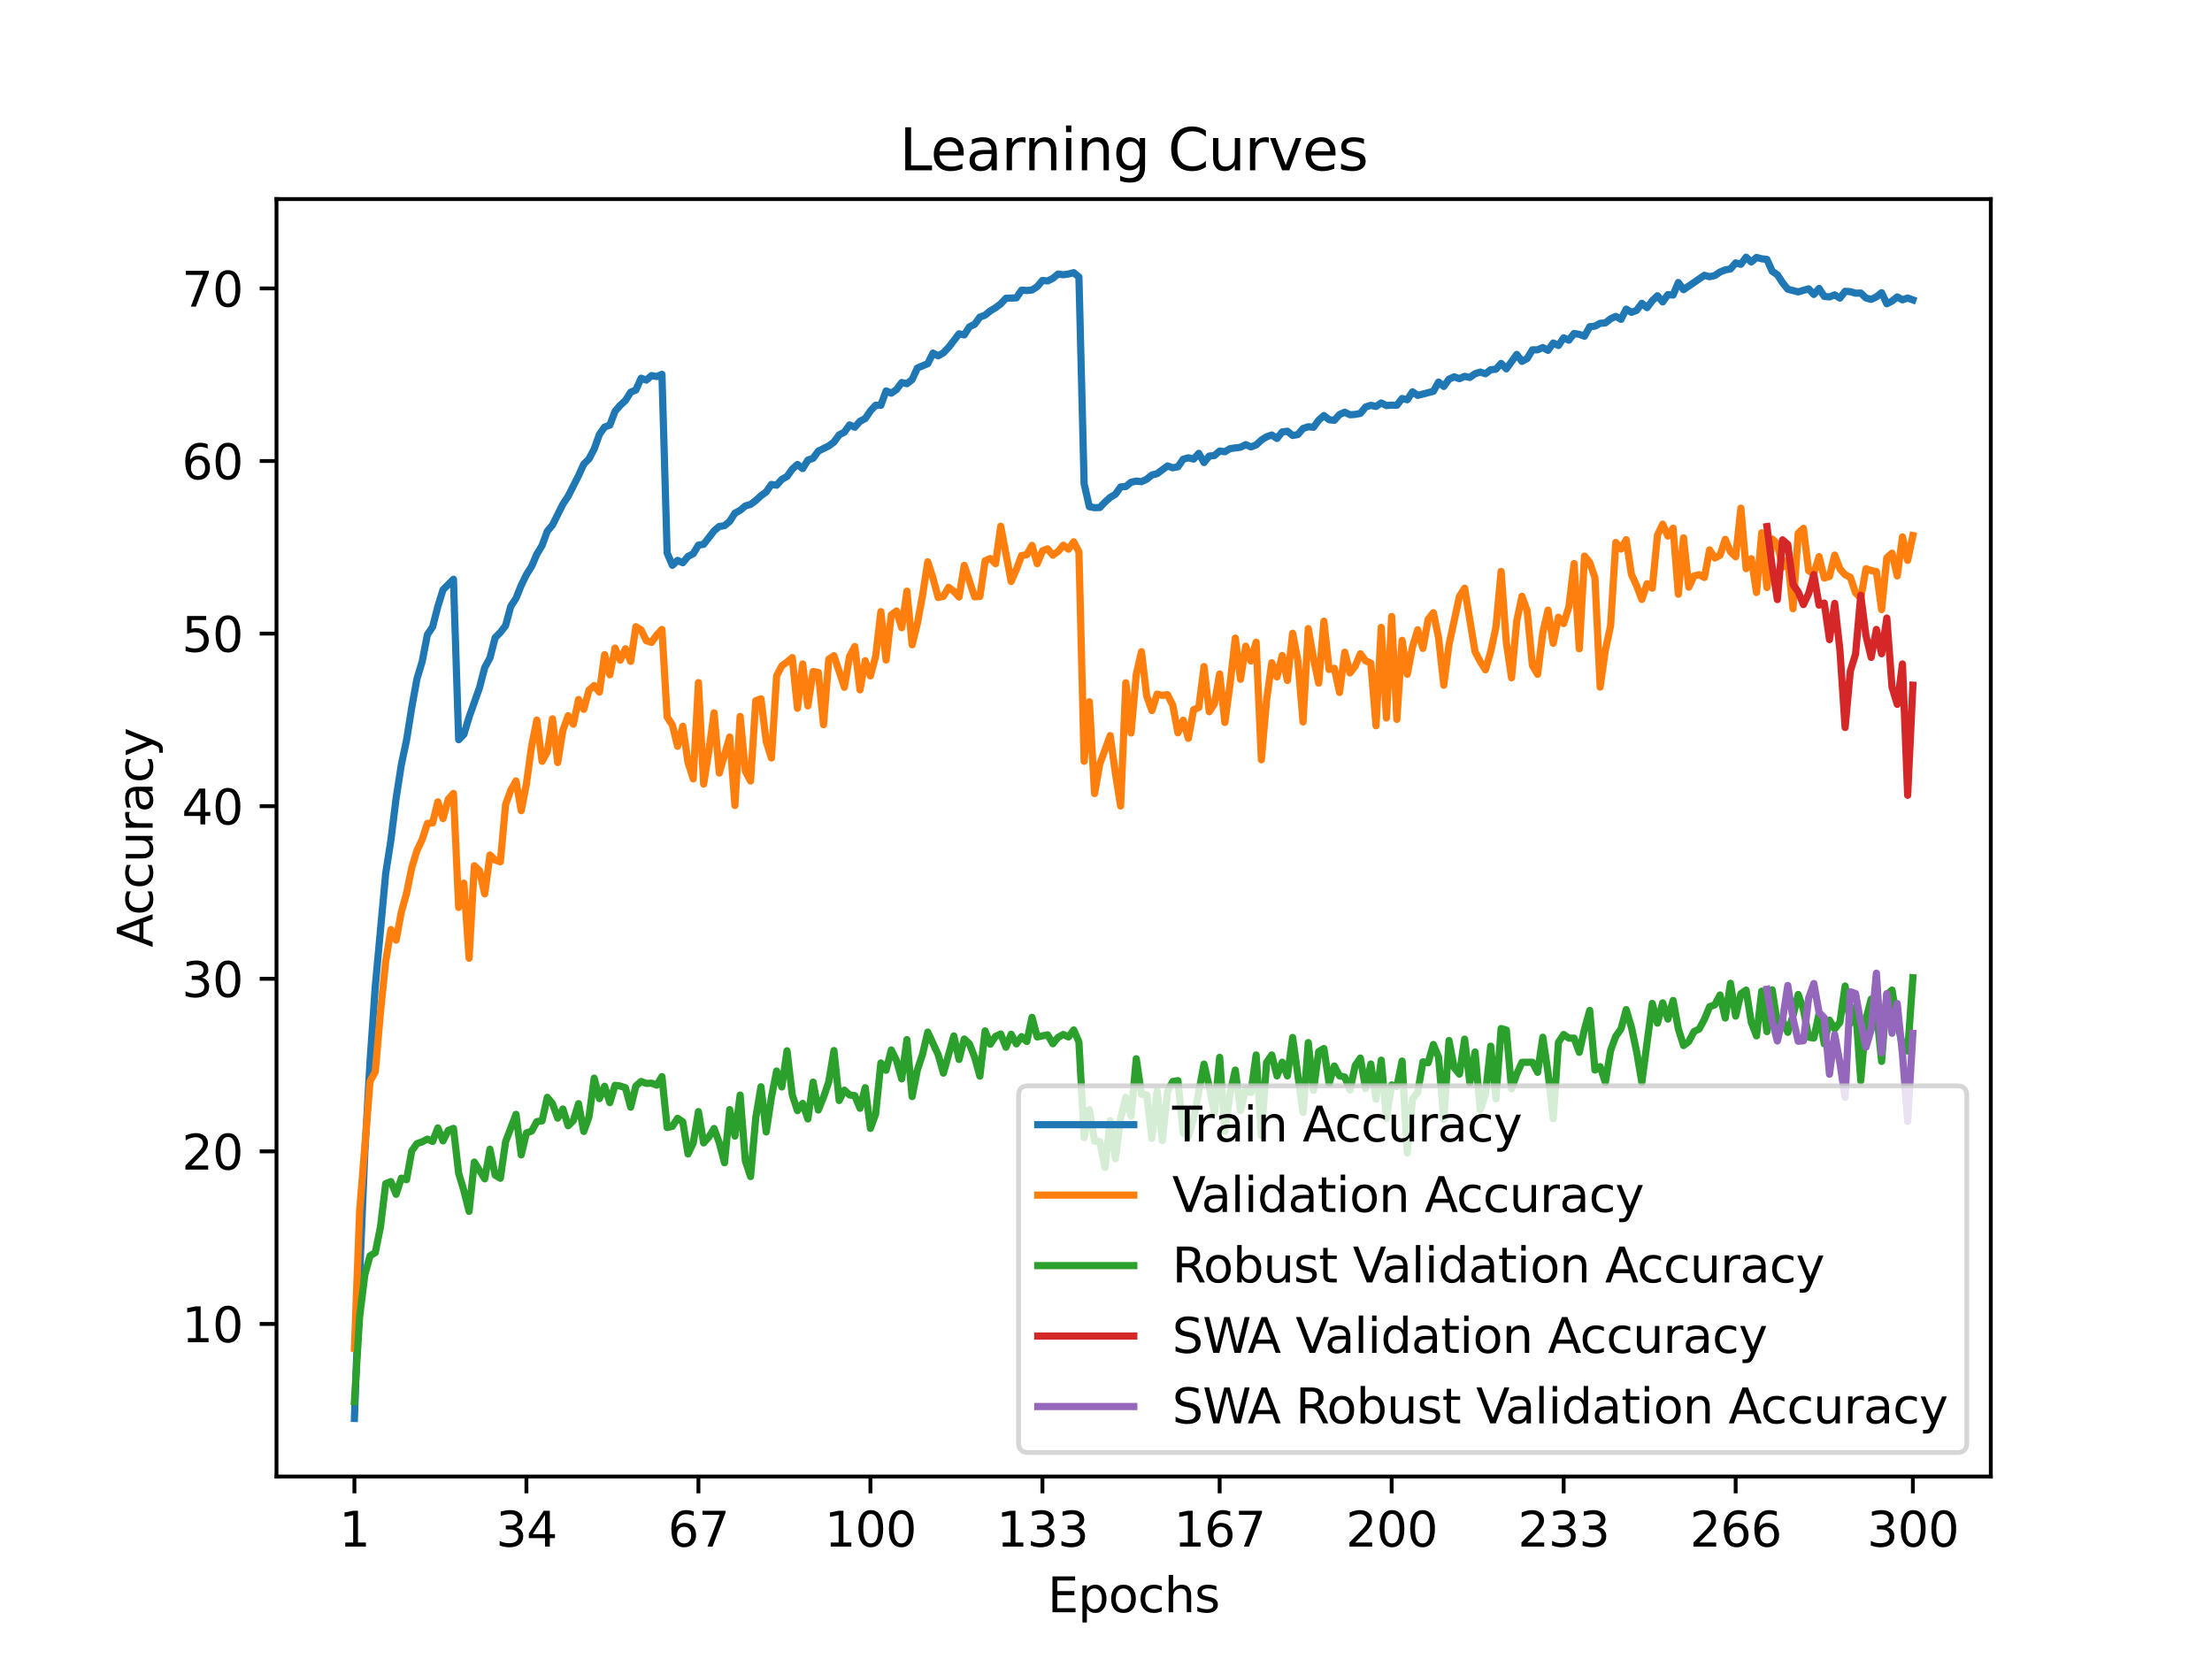 <?xml version="1.0" encoding="utf-8" standalone="no"?>
<!DOCTYPE svg PUBLIC "-//W3C//DTD SVG 1.1//EN"
  "http://www.w3.org/Graphics/SVG/1.1/DTD/svg11.dtd">
<svg xmlns:xlink="http://www.w3.org/1999/xlink" width="460.8pt" height="345.6pt" viewBox="0 0 460.8 345.6" xmlns="http://www.w3.org/2000/svg" version="1.1">
 <defs>
  <style type="text/css">*{stroke-linejoin: round; stroke-linecap: butt}</style>
 </defs>
 <g id="figure_1">
  <g id="patch_1">
   <path d="M 0 345.6 
L 460.8 345.6 
L 460.8 0 
L 0 0 
z
" style="fill: #ffffff"/>
  </g>
  <g id="axes_1">
   <g id="patch_2">
    <path d="M 57.6 307.584 
L 414.72 307.584 
L 414.72 41.472 
L 57.6 41.472 
z
" style="fill: #ffffff"/>
   </g>
   <g id="matplotlib.axis_1">
    <g id="xtick_1">
     <g id="line2d_1">
      <defs>
       <path id="m75f5deffd6" d="M 0 0 
L 0 3.5 
" style="stroke: #000000; stroke-width: 0.8"/>
      </defs>
      <g>
       <use xlink:href="#m75f5deffd6" x="73.833" y="307.584" style="stroke: #000000; stroke-width: 0.8"/>
      </g>
     </g>
     <g id="text_1">
      <!-- 1 -->
      <g transform="translate(70.651 322.182) scale(0.1 -0.1)">
       <defs>
        <path id="DejaVuSans-31" d="M 794 531 
L 1825 531 
L 1825 4091 
L 703 3866 
L 703 4441 
L 1819 4666 
L 2450 4666 
L 2450 531 
L 3481 531 
L 3481 0 
L 794 0 
L 794 531 
z
" transform="scale(0.016)"/>
       </defs>
       <use xlink:href="#DejaVuSans-31"/>
      </g>
     </g>
    </g>
    <g id="xtick_2">
     <g id="line2d_2">
      <g>
       <use xlink:href="#m75f5deffd6" x="109.664" y="307.584" style="stroke: #000000; stroke-width: 0.8"/>
      </g>
     </g>
     <g id="text_2">
      <!-- 34 -->
      <g transform="translate(103.302 322.182) scale(0.1 -0.1)">
       <defs>
        <path id="DejaVuSans-33" d="M 2597 2516 
Q 3050 2419 3304 2112 
Q 3559 1806 3559 1356 
Q 3559 666 3084 287 
Q 2609 -91 1734 -91 
Q 1441 -91 1130 -33 
Q 819 25 488 141 
L 488 750 
Q 750 597 1062 519 
Q 1375 441 1716 441 
Q 2309 441 2620 675 
Q 2931 909 2931 1356 
Q 2931 1769 2642 2001 
Q 2353 2234 1838 2234 
L 1294 2234 
L 1294 2753 
L 1863 2753 
Q 2328 2753 2575 2939 
Q 2822 3125 2822 3475 
Q 2822 3834 2567 4026 
Q 2313 4219 1838 4219 
Q 1578 4219 1281 4162 
Q 984 4106 628 3988 
L 628 4550 
Q 988 4650 1302 4700 
Q 1616 4750 1894 4750 
Q 2613 4750 3031 4423 
Q 3450 4097 3450 3541 
Q 3450 3153 3228 2886 
Q 3006 2619 2597 2516 
z
" transform="scale(0.016)"/>
        <path id="DejaVuSans-34" d="M 2419 4116 
L 825 1625 
L 2419 1625 
L 2419 4116 
z
M 2253 4666 
L 3047 4666 
L 3047 1625 
L 3713 1625 
L 3713 1100 
L 3047 1100 
L 3047 0 
L 2419 0 
L 2419 1100 
L 313 1100 
L 313 1709 
L 2253 4666 
z
" transform="scale(0.016)"/>
       </defs>
       <use xlink:href="#DejaVuSans-33"/>
       <use xlink:href="#DejaVuSans-34" x="63.623"/>
      </g>
     </g>
    </g>
    <g id="xtick_3">
     <g id="line2d_3">
      <g>
       <use xlink:href="#m75f5deffd6" x="145.496" y="307.584" style="stroke: #000000; stroke-width: 0.8"/>
      </g>
     </g>
     <g id="text_3">
      <!-- 67 -->
      <g transform="translate(139.133 322.182) scale(0.1 -0.1)">
       <defs>
        <path id="DejaVuSans-36" d="M 2113 2584 
Q 1688 2584 1439 2293 
Q 1191 2003 1191 1497 
Q 1191 994 1439 701 
Q 1688 409 2113 409 
Q 2538 409 2786 701 
Q 3034 994 3034 1497 
Q 3034 2003 2786 2293 
Q 2538 2584 2113 2584 
z
M 3366 4563 
L 3366 3988 
Q 3128 4100 2886 4159 
Q 2644 4219 2406 4219 
Q 1781 4219 1451 3797 
Q 1122 3375 1075 2522 
Q 1259 2794 1537 2939 
Q 1816 3084 2150 3084 
Q 2853 3084 3261 2657 
Q 3669 2231 3669 1497 
Q 3669 778 3244 343 
Q 2819 -91 2113 -91 
Q 1303 -91 875 529 
Q 447 1150 447 2328 
Q 447 3434 972 4092 
Q 1497 4750 2381 4750 
Q 2619 4750 2861 4703 
Q 3103 4656 3366 4563 
z
" transform="scale(0.016)"/>
        <path id="DejaVuSans-37" d="M 525 4666 
L 3525 4666 
L 3525 4397 
L 1831 0 
L 1172 0 
L 2766 4134 
L 525 4134 
L 525 4666 
z
" transform="scale(0.016)"/>
       </defs>
       <use xlink:href="#DejaVuSans-36"/>
       <use xlink:href="#DejaVuSans-37" x="63.623"/>
      </g>
     </g>
    </g>
    <g id="xtick_4">
     <g id="line2d_4">
      <g>
       <use xlink:href="#m75f5deffd6" x="181.327" y="307.584" style="stroke: #000000; stroke-width: 0.8"/>
      </g>
     </g>
     <g id="text_4">
      <!-- 100 -->
      <g transform="translate(171.783 322.182) scale(0.1 -0.1)">
       <defs>
        <path id="DejaVuSans-30" d="M 2034 4250 
Q 1547 4250 1301 3770 
Q 1056 3291 1056 2328 
Q 1056 1369 1301 889 
Q 1547 409 2034 409 
Q 2525 409 2770 889 
Q 3016 1369 3016 2328 
Q 3016 3291 2770 3770 
Q 2525 4250 2034 4250 
z
M 2034 4750 
Q 2819 4750 3233 4129 
Q 3647 3509 3647 2328 
Q 3647 1150 3233 529 
Q 2819 -91 2034 -91 
Q 1250 -91 836 529 
Q 422 1150 422 2328 
Q 422 3509 836 4129 
Q 1250 4750 2034 4750 
z
" transform="scale(0.016)"/>
       </defs>
       <use xlink:href="#DejaVuSans-31"/>
       <use xlink:href="#DejaVuSans-30" x="63.623"/>
       <use xlink:href="#DejaVuSans-30" x="127.246"/>
      </g>
     </g>
    </g>
    <g id="xtick_5">
     <g id="line2d_5">
      <g>
       <use xlink:href="#m75f5deffd6" x="217.158" y="307.584" style="stroke: #000000; stroke-width: 0.8"/>
      </g>
     </g>
     <g id="text_5">
      <!-- 133 -->
      <g transform="translate(207.615 322.182) scale(0.1 -0.1)">
       <use xlink:href="#DejaVuSans-31"/>
       <use xlink:href="#DejaVuSans-33" x="63.623"/>
       <use xlink:href="#DejaVuSans-33" x="127.246"/>
      </g>
     </g>
    </g>
    <g id="xtick_6">
     <g id="line2d_6">
      <g>
       <use xlink:href="#m75f5deffd6" x="254.076" y="307.584" style="stroke: #000000; stroke-width: 0.8"/>
      </g>
     </g>
     <g id="text_6">
      <!-- 167 -->
      <g transform="translate(244.532 322.182) scale(0.1 -0.1)">
       <use xlink:href="#DejaVuSans-31"/>
       <use xlink:href="#DejaVuSans-36" x="63.623"/>
       <use xlink:href="#DejaVuSans-37" x="127.246"/>
      </g>
     </g>
    </g>
    <g id="xtick_7">
     <g id="line2d_7">
      <g>
       <use xlink:href="#m75f5deffd6" x="289.907" y="307.584" style="stroke: #000000; stroke-width: 0.8"/>
      </g>
     </g>
     <g id="text_7">
      <!-- 200 -->
      <g transform="translate(280.363 322.182) scale(0.1 -0.1)">
       <defs>
        <path id="DejaVuSans-32" d="M 1228 531 
L 3431 531 
L 3431 0 
L 469 0 
L 469 531 
Q 828 903 1448 1529 
Q 2069 2156 2228 2338 
Q 2531 2678 2651 2914 
Q 2772 3150 2772 3378 
Q 2772 3750 2511 3984 
Q 2250 4219 1831 4219 
Q 1534 4219 1204 4116 
Q 875 4013 500 3803 
L 500 4441 
Q 881 4594 1212 4672 
Q 1544 4750 1819 4750 
Q 2544 4750 2975 4387 
Q 3406 4025 3406 3419 
Q 3406 3131 3298 2873 
Q 3191 2616 2906 2266 
Q 2828 2175 2409 1742 
Q 1991 1309 1228 531 
z
" transform="scale(0.016)"/>
       </defs>
       <use xlink:href="#DejaVuSans-32"/>
       <use xlink:href="#DejaVuSans-30" x="63.623"/>
       <use xlink:href="#DejaVuSans-30" x="127.246"/>
      </g>
     </g>
    </g>
    <g id="xtick_8">
     <g id="line2d_8">
      <g>
       <use xlink:href="#m75f5deffd6" x="325.739" y="307.584" style="stroke: #000000; stroke-width: 0.8"/>
      </g>
     </g>
     <g id="text_8">
      <!-- 233 -->
      <g transform="translate(316.195 322.182) scale(0.1 -0.1)">
       <use xlink:href="#DejaVuSans-32"/>
       <use xlink:href="#DejaVuSans-33" x="63.623"/>
       <use xlink:href="#DejaVuSans-33" x="127.246"/>
      </g>
     </g>
    </g>
    <g id="xtick_9">
     <g id="line2d_9">
      <g>
       <use xlink:href="#m75f5deffd6" x="361.57" y="307.584" style="stroke: #000000; stroke-width: 0.8"/>
      </g>
     </g>
     <g id="text_9">
      <!-- 266 -->
      <g transform="translate(352.026 322.182) scale(0.1 -0.1)">
       <use xlink:href="#DejaVuSans-32"/>
       <use xlink:href="#DejaVuSans-36" x="63.623"/>
       <use xlink:href="#DejaVuSans-36" x="127.246"/>
      </g>
     </g>
    </g>
    <g id="xtick_10">
     <g id="line2d_10">
      <g>
       <use xlink:href="#m75f5deffd6" x="398.487" y="307.584" style="stroke: #000000; stroke-width: 0.8"/>
      </g>
     </g>
     <g id="text_10">
      <!-- 300 -->
      <g transform="translate(388.944 322.182) scale(0.1 -0.1)">
       <use xlink:href="#DejaVuSans-33"/>
       <use xlink:href="#DejaVuSans-30" x="63.623"/>
       <use xlink:href="#DejaVuSans-30" x="127.246"/>
      </g>
     </g>
    </g>
    <g id="text_11">
     <!-- Epochs -->
     <g transform="translate(218.244 335.861) scale(0.1 -0.1)">
      <defs>
       <path id="DejaVuSans-45" d="M 628 4666 
L 3578 4666 
L 3578 4134 
L 1259 4134 
L 1259 2753 
L 3481 2753 
L 3481 2222 
L 1259 2222 
L 1259 531 
L 3634 531 
L 3634 0 
L 628 0 
L 628 4666 
z
" transform="scale(0.016)"/>
       <path id="DejaVuSans-70" d="M 1159 525 
L 1159 -1331 
L 581 -1331 
L 581 3500 
L 1159 3500 
L 1159 2969 
Q 1341 3281 1617 3432 
Q 1894 3584 2278 3584 
Q 2916 3584 3314 3078 
Q 3713 2572 3713 1747 
Q 3713 922 3314 415 
Q 2916 -91 2278 -91 
Q 1894 -91 1617 61 
Q 1341 213 1159 525 
z
M 3116 1747 
Q 3116 2381 2855 2742 
Q 2594 3103 2138 3103 
Q 1681 3103 1420 2742 
Q 1159 2381 1159 1747 
Q 1159 1113 1420 752 
Q 1681 391 2138 391 
Q 2594 391 2855 752 
Q 3116 1113 3116 1747 
z
" transform="scale(0.016)"/>
       <path id="DejaVuSans-6f" d="M 1959 3097 
Q 1497 3097 1228 2736 
Q 959 2375 959 1747 
Q 959 1119 1226 758 
Q 1494 397 1959 397 
Q 2419 397 2687 759 
Q 2956 1122 2956 1747 
Q 2956 2369 2687 2733 
Q 2419 3097 1959 3097 
z
M 1959 3584 
Q 2709 3584 3137 3096 
Q 3566 2609 3566 1747 
Q 3566 888 3137 398 
Q 2709 -91 1959 -91 
Q 1206 -91 779 398 
Q 353 888 353 1747 
Q 353 2609 779 3096 
Q 1206 3584 1959 3584 
z
" transform="scale(0.016)"/>
       <path id="DejaVuSans-63" d="M 3122 3366 
L 3122 2828 
Q 2878 2963 2633 3030 
Q 2388 3097 2138 3097 
Q 1578 3097 1268 2742 
Q 959 2388 959 1747 
Q 959 1106 1268 751 
Q 1578 397 2138 397 
Q 2388 397 2633 464 
Q 2878 531 3122 666 
L 3122 134 
Q 2881 22 2623 -34 
Q 2366 -91 2075 -91 
Q 1284 -91 818 406 
Q 353 903 353 1747 
Q 353 2603 823 3093 
Q 1294 3584 2113 3584 
Q 2378 3584 2631 3529 
Q 2884 3475 3122 3366 
z
" transform="scale(0.016)"/>
       <path id="DejaVuSans-68" d="M 3513 2113 
L 3513 0 
L 2938 0 
L 2938 2094 
Q 2938 2591 2744 2837 
Q 2550 3084 2163 3084 
Q 1697 3084 1428 2787 
Q 1159 2491 1159 1978 
L 1159 0 
L 581 0 
L 581 4863 
L 1159 4863 
L 1159 2956 
Q 1366 3272 1645 3428 
Q 1925 3584 2291 3584 
Q 2894 3584 3203 3211 
Q 3513 2838 3513 2113 
z
" transform="scale(0.016)"/>
       <path id="DejaVuSans-73" d="M 2834 3397 
L 2834 2853 
Q 2591 2978 2328 3040 
Q 2066 3103 1784 3103 
Q 1356 3103 1142 2972 
Q 928 2841 928 2578 
Q 928 2378 1081 2264 
Q 1234 2150 1697 2047 
L 1894 2003 
Q 2506 1872 2764 1633 
Q 3022 1394 3022 966 
Q 3022 478 2636 193 
Q 2250 -91 1575 -91 
Q 1294 -91 989 -36 
Q 684 19 347 128 
L 347 722 
Q 666 556 975 473 
Q 1284 391 1588 391 
Q 1994 391 2212 530 
Q 2431 669 2431 922 
Q 2431 1156 2273 1281 
Q 2116 1406 1581 1522 
L 1381 1569 
Q 847 1681 609 1914 
Q 372 2147 372 2553 
Q 372 3047 722 3315 
Q 1072 3584 1716 3584 
Q 2034 3584 2315 3537 
Q 2597 3491 2834 3397 
z
" transform="scale(0.016)"/>
      </defs>
      <use xlink:href="#DejaVuSans-45"/>
      <use xlink:href="#DejaVuSans-70" x="63.184"/>
      <use xlink:href="#DejaVuSans-6f" x="126.66"/>
      <use xlink:href="#DejaVuSans-63" x="187.842"/>
      <use xlink:href="#DejaVuSans-68" x="242.822"/>
      <use xlink:href="#DejaVuSans-73" x="306.201"/>
     </g>
    </g>
   </g>
   <g id="matplotlib.axis_2">
    <g id="ytick_1">
     <g id="line2d_11">
      <defs>
       <path id="m1393df5a6d" d="M 0 0 
L -3.5 0 
" style="stroke: #000000; stroke-width: 0.8"/>
      </defs>
      <g>
       <use xlink:href="#m1393df5a6d" x="57.6" y="275.803" style="stroke: #000000; stroke-width: 0.8"/>
      </g>
     </g>
     <g id="text_12">
      <!-- 10 -->
      <g transform="translate(37.875 279.602) scale(0.1 -0.1)">
       <use xlink:href="#DejaVuSans-31"/>
       <use xlink:href="#DejaVuSans-30" x="63.623"/>
      </g>
     </g>
    </g>
    <g id="ytick_2">
     <g id="line2d_12">
      <g>
       <use xlink:href="#m1393df5a6d" x="57.6" y="239.849" style="stroke: #000000; stroke-width: 0.8"/>
      </g>
     </g>
     <g id="text_13">
      <!-- 20 -->
      <g transform="translate(37.875 243.648) scale(0.1 -0.1)">
       <use xlink:href="#DejaVuSans-32"/>
       <use xlink:href="#DejaVuSans-30" x="63.623"/>
      </g>
     </g>
    </g>
    <g id="ytick_3">
     <g id="line2d_13">
      <g>
       <use xlink:href="#m1393df5a6d" x="57.6" y="203.895" style="stroke: #000000; stroke-width: 0.8"/>
      </g>
     </g>
     <g id="text_14">
      <!-- 30 -->
      <g transform="translate(37.875 207.694) scale(0.1 -0.1)">
       <use xlink:href="#DejaVuSans-33"/>
       <use xlink:href="#DejaVuSans-30" x="63.623"/>
      </g>
     </g>
    </g>
    <g id="ytick_4">
     <g id="line2d_14">
      <g>
       <use xlink:href="#m1393df5a6d" x="57.6" y="167.941" style="stroke: #000000; stroke-width: 0.8"/>
      </g>
     </g>
     <g id="text_15">
      <!-- 40 -->
      <g transform="translate(37.875 171.74) scale(0.1 -0.1)">
       <use xlink:href="#DejaVuSans-34"/>
       <use xlink:href="#DejaVuSans-30" x="63.623"/>
      </g>
     </g>
    </g>
    <g id="ytick_5">
     <g id="line2d_15">
      <g>
       <use xlink:href="#m1393df5a6d" x="57.6" y="131.987" style="stroke: #000000; stroke-width: 0.8"/>
      </g>
     </g>
     <g id="text_16">
      <!-- 50 -->
      <g transform="translate(37.875 135.786) scale(0.1 -0.1)">
       <defs>
        <path id="DejaVuSans-35" d="M 691 4666 
L 3169 4666 
L 3169 4134 
L 1269 4134 
L 1269 2991 
Q 1406 3038 1543 3061 
Q 1681 3084 1819 3084 
Q 2600 3084 3056 2656 
Q 3513 2228 3513 1497 
Q 3513 744 3044 326 
Q 2575 -91 1722 -91 
Q 1428 -91 1123 -41 
Q 819 9 494 109 
L 494 744 
Q 775 591 1075 516 
Q 1375 441 1709 441 
Q 2250 441 2565 725 
Q 2881 1009 2881 1497 
Q 2881 1984 2565 2268 
Q 2250 2553 1709 2553 
Q 1456 2553 1204 2497 
Q 953 2441 691 2322 
L 691 4666 
z
" transform="scale(0.016)"/>
       </defs>
       <use xlink:href="#DejaVuSans-35"/>
       <use xlink:href="#DejaVuSans-30" x="63.623"/>
      </g>
     </g>
    </g>
    <g id="ytick_6">
     <g id="line2d_16">
      <g>
       <use xlink:href="#m1393df5a6d" x="57.6" y="96.033" style="stroke: #000000; stroke-width: 0.8"/>
      </g>
     </g>
     <g id="text_17">
      <!-- 60 -->
      <g transform="translate(37.875 99.832) scale(0.1 -0.1)">
       <use xlink:href="#DejaVuSans-36"/>
       <use xlink:href="#DejaVuSans-30" x="63.623"/>
      </g>
     </g>
    </g>
    <g id="ytick_7">
     <g id="line2d_17">
      <g>
       <use xlink:href="#m1393df5a6d" x="57.6" y="60.079" style="stroke: #000000; stroke-width: 0.8"/>
      </g>
     </g>
     <g id="text_18">
      <!-- 70 -->
      <g transform="translate(37.875 63.878) scale(0.1 -0.1)">
       <use xlink:href="#DejaVuSans-37"/>
       <use xlink:href="#DejaVuSans-30" x="63.623"/>
      </g>
     </g>
    </g>
    <g id="text_19">
     <!-- Accuracy -->
     <g transform="translate(31.795 197.356) rotate(-90) scale(0.1 -0.1)">
      <defs>
       <path id="DejaVuSans-41" d="M 2188 4044 
L 1331 1722 
L 3047 1722 
L 2188 4044 
z
M 1831 4666 
L 2547 4666 
L 4325 0 
L 3669 0 
L 3244 1197 
L 1141 1197 
L 716 0 
L 50 0 
L 1831 4666 
z
" transform="scale(0.016)"/>
       <path id="DejaVuSans-75" d="M 544 1381 
L 544 3500 
L 1119 3500 
L 1119 1403 
Q 1119 906 1312 657 
Q 1506 409 1894 409 
Q 2359 409 2629 706 
Q 2900 1003 2900 1516 
L 2900 3500 
L 3475 3500 
L 3475 0 
L 2900 0 
L 2900 538 
Q 2691 219 2414 64 
Q 2138 -91 1772 -91 
Q 1169 -91 856 284 
Q 544 659 544 1381 
z
M 1991 3584 
L 1991 3584 
z
" transform="scale(0.016)"/>
       <path id="DejaVuSans-72" d="M 2631 2963 
Q 2534 3019 2420 3045 
Q 2306 3072 2169 3072 
Q 1681 3072 1420 2755 
Q 1159 2438 1159 1844 
L 1159 0 
L 581 0 
L 581 3500 
L 1159 3500 
L 1159 2956 
Q 1341 3275 1631 3429 
Q 1922 3584 2338 3584 
Q 2397 3584 2469 3576 
Q 2541 3569 2628 3553 
L 2631 2963 
z
" transform="scale(0.016)"/>
       <path id="DejaVuSans-61" d="M 2194 1759 
Q 1497 1759 1228 1600 
Q 959 1441 959 1056 
Q 959 750 1161 570 
Q 1363 391 1709 391 
Q 2188 391 2477 730 
Q 2766 1069 2766 1631 
L 2766 1759 
L 2194 1759 
z
M 3341 1997 
L 3341 0 
L 2766 0 
L 2766 531 
Q 2569 213 2275 61 
Q 1981 -91 1556 -91 
Q 1019 -91 701 211 
Q 384 513 384 1019 
Q 384 1609 779 1909 
Q 1175 2209 1959 2209 
L 2766 2209 
L 2766 2266 
Q 2766 2663 2505 2880 
Q 2244 3097 1772 3097 
Q 1472 3097 1187 3025 
Q 903 2953 641 2809 
L 641 3341 
Q 956 3463 1253 3523 
Q 1550 3584 1831 3584 
Q 2591 3584 2966 3190 
Q 3341 2797 3341 1997 
z
" transform="scale(0.016)"/>
       <path id="DejaVuSans-79" d="M 2059 -325 
Q 1816 -950 1584 -1140 
Q 1353 -1331 966 -1331 
L 506 -1331 
L 506 -850 
L 844 -850 
Q 1081 -850 1212 -737 
Q 1344 -625 1503 -206 
L 1606 56 
L 191 3500 
L 800 3500 
L 1894 763 
L 2988 3500 
L 3597 3500 
L 2059 -325 
z
" transform="scale(0.016)"/>
      </defs>
      <use xlink:href="#DejaVuSans-41"/>
      <use xlink:href="#DejaVuSans-63" x="66.658"/>
      <use xlink:href="#DejaVuSans-63" x="121.639"/>
      <use xlink:href="#DejaVuSans-75" x="176.619"/>
      <use xlink:href="#DejaVuSans-72" x="239.998"/>
      <use xlink:href="#DejaVuSans-61" x="281.111"/>
      <use xlink:href="#DejaVuSans-63" x="342.391"/>
      <use xlink:href="#DejaVuSans-79" x="397.371"/>
     </g>
    </g>
   </g>
   <g id="line2d_18">
    <path d="M 73.833 295.488 
L 74.919 265.607 
L 76.004 239.979 
L 77.09 221.063 
L 78.176 205.492 
L 80.348 181.949 
L 81.433 174.988 
L 82.519 166.284 
L 83.605 159.312 
L 84.691 154.178 
L 85.777 147.376 
L 86.862 141.396 
L 87.948 137.815 
L 89.034 132.207 
L 90.12 130.599 
L 91.206 126.357 
L 92.291 122.862 
L 94.463 120.669 
L 95.549 154.092 
L 96.635 152.988 
L 97.72 149.389 
L 99.892 143.241 
L 100.978 139.063 
L 102.064 137.064 
L 103.149 132.839 
L 104.235 131.739 
L 105.321 130.337 
L 106.407 126.299 
L 107.493 124.642 
L 108.578 121.931 
L 109.664 119.705 
L 110.75 117.976 
L 111.836 115.438 
L 112.922 113.647 
L 114.007 110.67 
L 115.093 109.369 
L 117.265 105.018 
L 118.351 103.379 
L 120.522 99.086 
L 121.608 96.677 
L 122.694 95.602 
L 123.78 93.534 
L 124.865 90.5 
L 125.951 88.961 
L 127.037 88.558 
L 128.123 85.682 
L 129.209 84.434 
L 130.294 83.431 
L 131.38 81.702 
L 132.466 81.245 
L 133.552 78.79 
L 134.638 79.178 
L 135.723 78.24 
L 136.809 78.441 
L 137.895 77.974 
L 138.981 115.215 
L 140.067 117.767 
L 141.152 116.736 
L 142.238 117.228 
L 143.324 115.912 
L 144.41 115.351 
L 145.496 113.554 
L 146.581 113.392 
L 148.753 110.591 
L 149.839 109.667 
L 150.925 109.502 
L 152.01 108.603 
L 153.096 106.902 
L 154.182 106.309 
L 155.268 105.388 
L 156.354 105.083 
L 157.439 104.267 
L 158.525 103.274 
L 159.611 102.469 
L 160.697 100.919 
L 161.783 101.081 
L 162.868 99.855 
L 163.954 99.262 
L 165.04 97.73 
L 166.126 96.76 
L 167.212 97.612 
L 168.297 95.843 
L 169.383 95.469 
L 170.469 93.973 
L 172.641 92.898 
L 173.726 92.093 
L 174.812 90.593 
L 175.898 90.025 
L 176.984 88.508 
L 178.07 88.997 
L 179.155 87.753 
L 180.241 87.192 
L 181.327 85.589 
L 182.413 84.417 
L 183.499 84.438 
L 184.584 81.44 
L 185.67 81.907 
L 186.756 81.155 
L 187.842 79.689 
L 188.928 79.933 
L 190.013 79.07 
L 191.099 76.672 
L 193.271 75.752 
L 194.357 73.555 
L 195.442 74.13 
L 196.528 73.501 
L 197.614 72.365 
L 199.786 69.542 
L 200.871 69.765 
L 201.957 68.079 
L 203.043 67.54 
L 204.129 66.055 
L 205.215 65.649 
L 206.3 64.76 
L 207.386 64.113 
L 208.472 63.297 
L 209.558 62.129 
L 211.729 62.053 
L 212.815 60.442 
L 213.901 60.518 
L 214.987 60.414 
L 216.073 59.709 
L 217.158 58.425 
L 218.244 58.53 
L 219.33 57.983 
L 220.416 57.081 
L 221.502 57.239 
L 222.587 57.077 
L 223.673 56.8 
L 224.759 57.696 
L 225.845 100.804 
L 226.931 105.557 
L 228.016 105.752 
L 229.102 105.726 
L 230.188 104.587 
L 231.274 103.616 
L 232.36 102.965 
L 233.445 101.437 
L 234.531 101.347 
L 235.617 100.459 
L 236.703 100.218 
L 237.789 100.348 
L 238.875 99.83 
L 239.96 98.946 
L 241.046 98.676 
L 243.218 97.062 
L 244.304 97.446 
L 245.389 97.241 
L 246.475 95.67 
L 247.561 95.365 
L 248.647 95.638 
L 249.733 94.437 
L 250.818 96.357 
L 251.904 95.009 
L 252.99 94.89 
L 254.076 93.955 
L 255.162 94.103 
L 256.247 93.452 
L 258.419 93.168 
L 259.505 92.628 
L 260.591 93.103 
L 261.676 92.686 
L 262.762 91.683 
L 263.848 90.996 
L 264.934 90.615 
L 266.02 91.341 
L 267.105 89.979 
L 268.191 89.842 
L 269.277 90.719 
L 270.363 90.525 
L 271.449 89.26 
L 272.534 88.9 
L 273.62 89.008 
L 274.706 87.541 
L 275.792 86.57 
L 276.878 87.429 
L 277.963 87.555 
L 279.049 86.354 
L 280.135 85.873 
L 281.221 86.401 
L 282.307 86.329 
L 283.392 86.117 
L 284.478 84.783 
L 285.564 84.438 
L 286.65 84.668 
L 287.736 83.946 
L 288.821 84.485 
L 289.907 84.388 
L 290.993 84.417 
L 292.079 83.018 
L 293.165 83.277 
L 294.25 81.619 
L 295.336 82.367 
L 298.594 81.522 
L 299.679 79.591 
L 300.765 80.501 
L 301.851 78.987 
L 302.937 78.498 
L 304.023 78.887 
L 305.108 78.398 
L 306.194 78.624 
L 307.28 77.855 
L 308.366 77.51 
L 309.452 77.859 
L 310.537 77.021 
L 311.623 76.917 
L 312.709 75.708 
L 313.795 76.837 
L 315.966 73.835 
L 317.052 75.277 
L 318.138 74.691 
L 319.224 72.875 
L 320.31 72.875 
L 321.395 72.397 
L 322.481 72.987 
L 323.567 71.459 
L 324.653 71.976 
L 325.739 70.369 
L 326.824 70.862 
L 327.91 69.47 
L 328.996 69.657 
L 330.082 70.035 
L 331.168 68.057 
L 332.253 67.946 
L 333.339 67.342 
L 334.425 67.274 
L 335.511 66.418 
L 336.597 65.904 
L 337.682 66.526 
L 338.768 64.394 
L 339.854 65.066 
L 340.94 64.653 
L 342.026 63.186 
L 343.111 64.085 
L 344.197 62.657 
L 345.283 61.607 
L 346.369 62.898 
L 347.455 61.377 
L 348.54 61.456 
L 349.626 58.85 
L 350.712 60.345 
L 355.055 57.354 
L 356.141 57.645 
L 357.227 57.404 
L 358.313 56.667 
L 359.398 56.221 
L 360.484 56.031 
L 361.57 54.765 
L 362.656 55.056 
L 363.742 53.568 
L 364.827 54.578 
L 365.913 53.636 
L 366.999 53.91 
L 368.085 54.039 
L 369.171 56.487 
L 370.256 57.228 
L 371.342 58.9 
L 372.428 60.245 
L 374.6 60.809 
L 376.771 60.169 
L 377.857 61.338 
L 378.943 60.086 
L 380.029 61.751 
L 381.114 61.855 
L 382.2 61.428 
L 383.286 62.103 
L 384.372 60.687 
L 385.458 60.755 
L 386.543 61.079 
L 387.629 61.046 
L 388.715 62.071 
L 389.801 62.362 
L 390.887 61.845 
L 391.972 60.975 
L 393.058 63.279 
L 394.144 62.722 
L 395.23 61.848 
L 396.316 62.459 
L 397.401 62.082 
L 398.487 62.477 
L 398.487 62.477 
" clip-path="url(#p4ea1338f19)" style="fill: none; stroke: #1f77b4; stroke-width: 1.5; stroke-linecap: square"/>
   </g>
   <g id="line2d_19">
    <path d="M 73.833 280.873 
L 74.919 252.289 
L 77.09 225.252 
L 78.176 223.274 
L 79.262 210.834 
L 80.348 200.264 
L 81.433 193.648 
L 82.519 195.842 
L 83.605 189.981 
L 84.691 186.098 
L 85.777 180.741 
L 86.862 177.181 
L 87.948 174.88 
L 89.034 171.537 
L 90.12 171.429 
L 91.206 167.042 
L 92.291 170.53 
L 93.377 166.503 
L 94.463 165.281 
L 95.549 189.046 
L 96.635 183.977 
L 97.72 199.617 
L 98.806 180.345 
L 99.892 181.388 
L 100.978 186.206 
L 102.064 178.116 
L 103.149 179.159 
L 104.235 179.518 
L 105.321 167.618 
L 106.407 164.598 
L 107.493 162.692 
L 108.578 168.876 
L 109.664 163.267 
L 110.75 155.393 
L 111.836 150 
L 112.922 158.593 
L 114.007 156.652 
L 115.093 149.749 
L 116.179 158.845 
L 117.265 152.121 
L 118.351 149.101 
L 119.436 150.863 
L 120.522 145.722 
L 121.608 147.771 
L 122.694 143.78 
L 123.78 142.809 
L 124.865 144.176 
L 125.951 136.374 
L 127.037 140.58 
L 128.123 135.007 
L 129.209 137.524 
L 130.294 135.151 
L 131.38 137.776 
L 132.466 130.549 
L 133.552 131.232 
L 134.638 133.461 
L 135.723 133.821 
L 136.809 132.275 
L 137.895 131.124 
L 138.981 149.353 
L 140.067 151.043 
L 141.152 155.465 
L 142.238 151.295 
L 143.324 158.845 
L 144.41 162.26 
L 145.496 142.198 
L 146.581 163.339 
L 147.667 156.472 
L 148.753 148.49 
L 149.839 161.038 
L 152.01 153.524 
L 153.096 167.797 
L 154.182 149.245 
L 155.268 160.643 
L 156.354 162.692 
L 157.439 145.973 
L 158.525 145.578 
L 159.611 154.458 
L 160.697 157.91 
L 161.783 140.796 
L 162.868 138.711 
L 163.954 137.92 
L 165.04 136.985 
L 166.126 147.555 
L 167.212 138.315 
L 168.297 147.052 
L 169.383 139.897 
L 170.469 140.077 
L 171.555 150.971 
L 172.641 137.344 
L 173.726 136.589 
L 175.898 143.169 
L 176.984 136.733 
L 178.07 134.684 
L 179.155 143.708 
L 180.241 137.632 
L 181.327 140.796 
L 182.413 136.733 
L 183.499 127.421 
L 184.584 137.488 
L 185.67 128.104 
L 186.756 127.277 
L 187.842 130.765 
L 188.928 123.143 
L 190.013 134.324 
L 191.099 129.902 
L 192.185 124.005 
L 193.271 117.03 
L 194.357 120.41 
L 195.442 124.473 
L 196.528 124.221 
L 197.614 122.352 
L 198.7 123.179 
L 199.786 124.365 
L 200.871 117.785 
L 203.043 124.329 
L 204.129 124.257 
L 205.215 116.815 
L 206.3 116.347 
L 207.386 117.426 
L 208.472 109.624 
L 210.644 121.129 
L 211.729 118.612 
L 212.815 115.736 
L 213.901 115.556 
L 214.987 113.615 
L 216.073 117.426 
L 217.158 114.765 
L 218.244 114.334 
L 219.33 115.664 
L 220.416 114.873 
L 221.502 113.579 
L 222.587 114.406 
L 223.673 112.86 
L 224.759 114.981 
L 225.845 158.593 
L 226.931 146.189 
L 228.016 165.317 
L 229.102 159.168 
L 231.274 153.236 
L 232.36 161.11 
L 233.445 167.905 
L 234.531 142.234 
L 235.617 152.697 
L 236.703 140.472 
L 237.789 135.762 
L 238.875 144.967 
L 239.96 148.023 
L 241.046 144.607 
L 242.132 144.859 
L 243.218 144.715 
L 244.304 146.908 
L 245.389 152.661 
L 246.475 150.036 
L 247.561 153.811 
L 248.647 147.843 
L 249.733 147.376 
L 250.818 138.854 
L 251.904 148.274 
L 252.99 146.621 
L 254.076 140.4 
L 255.162 150.504 
L 256.247 142.486 
L 257.333 132.922 
L 258.419 141.515 
L 259.505 134.612 
L 260.591 137.704 
L 261.676 133.785 
L 262.762 158.27 
L 263.848 145.865 
L 264.934 138.063 
L 266.02 141.012 
L 267.105 136.553 
L 268.191 141.767 
L 269.277 131.915 
L 270.363 137.56 
L 271.449 150.396 
L 272.534 130.945 
L 273.62 137.129 
L 274.706 142.306 
L 275.792 129.399 
L 276.878 139.466 
L 277.963 139.214 
L 279.049 144.248 
L 280.135 135.87 
L 281.221 140.185 
L 282.307 138.783 
L 283.392 136.194 
L 284.478 137.668 
L 285.564 138.135 
L 286.65 151.187 
L 287.736 130.693 
L 288.821 149.569 
L 289.907 128.428 
L 290.993 149.856 
L 292.079 133.389 
L 293.165 140.472 
L 294.25 134.756 
L 295.336 131.196 
L 296.422 135.079 
L 297.508 129.039 
L 298.594 127.637 
L 299.679 132.85 
L 300.765 142.737 
L 301.851 134.288 
L 304.023 124.257 
L 305.108 122.531 
L 307.28 135.762 
L 308.366 137.812 
L 309.452 139.538 
L 310.537 135.762 
L 311.623 130.693 
L 312.709 119.044 
L 313.795 133.821 
L 314.881 141.191 
L 315.966 129.327 
L 317.052 124.221 
L 318.138 127.241 
L 319.224 138.639 
L 320.31 140.472 
L 321.395 131.772 
L 322.481 127.097 
L 323.567 134.001 
L 324.653 128.572 
L 325.739 129.902 
L 326.824 126.414 
L 327.91 117.39 
L 328.996 135.151 
L 330.082 115.844 
L 331.168 117.174 
L 332.253 120.338 
L 333.339 143.133 
L 334.425 135.439 
L 335.511 130.369 
L 336.597 113.004 
L 337.682 114.37 
L 338.768 112.428 
L 339.854 119.655 
L 340.94 122.028 
L 342.026 124.868 
L 343.111 121.597 
L 344.197 122.531 
L 345.283 111.458 
L 346.369 109.192 
L 347.455 111.673 
L 348.54 110.019 
L 349.626 123.79 
L 350.712 112.033 
L 351.798 122.316 
L 352.884 119.979 
L 353.969 119.727 
L 355.055 120.302 
L 356.141 114.55 
L 357.227 116.239 
L 358.313 115.664 
L 359.398 112.356 
L 360.484 114.945 
L 361.57 115.988 
L 362.656 105.849 
L 363.742 118.469 
L 364.827 116.383 
L 365.913 123.43 
L 366.999 110.99 
L 368.085 122.388 
L 369.171 112.284 
L 370.256 113.291 
L 371.342 118.145 
L 372.428 116.599 
L 373.514 126.81 
L 374.6 111.098 
L 375.685 110.055 
L 376.771 118.9 
L 377.857 119.511 
L 378.943 115.952 
L 380.029 120.41 
L 381.114 120.086 
L 382.2 115.628 
L 383.286 118.504 
L 384.372 119.727 
L 385.458 120.266 
L 386.543 123.502 
L 387.629 124.581 
L 388.715 118.469 
L 389.801 118.864 
L 390.887 119.08 
L 391.972 126.99 
L 393.058 116.203 
L 394.144 115.233 
L 395.23 119.979 
L 396.316 111.853 
L 397.401 116.743 
L 398.487 111.565 
L 398.487 111.565 
" clip-path="url(#p4ea1338f19)" style="fill: none; stroke: #ff7f0e; stroke-width: 1.5; stroke-linecap: square"/>
   </g>
   <g id="line2d_20">
    <path d="M 73.833 291.995 
L 74.919 274.266 
L 76.004 265.538 
L 77.09 261.595 
L 78.176 260.95 
L 79.262 255.595 
L 80.348 246.569 
L 81.433 246.147 
L 82.519 248.801 
L 83.605 245.428 
L 84.691 245.751 
L 85.777 239.75 
L 86.862 238.237 
L 87.948 237.866 
L 89.034 237.295 
L 90.12 237.791 
L 91.206 234.964 
L 92.291 237.667 
L 93.377 235.485 
L 94.463 235.064 
L 95.549 244.412 
L 96.635 248.032 
L 97.72 252.346 
L 98.806 242.081 
L 100.978 245.577 
L 102.064 239.403 
L 103.149 244.808 
L 104.235 245.453 
L 105.321 237.841 
L 107.493 232.138 
L 108.578 240.593 
L 109.664 236.006 
L 110.75 235.634 
L 111.836 233.65 
L 112.922 233.501 
L 114.007 228.592 
L 115.093 229.906 
L 116.179 232.931 
L 117.265 231.022 
L 118.351 234.518 
L 119.436 233.452 
L 120.522 229.906 
L 121.608 235.708 
L 122.694 232.683 
L 123.78 224.6 
L 124.865 228.865 
L 125.951 226.286 
L 127.037 229.708 
L 128.123 226.088 
L 129.209 226.236 
L 130.294 226.608 
L 131.38 230.65 
L 132.466 226.236 
L 133.552 225.294 
L 134.638 225.691 
L 135.723 225.641 
L 136.809 226.063 
L 137.895 224.277 
L 138.981 234.89 
L 140.067 234.642 
L 141.152 232.956 
L 142.238 233.7 
L 143.324 240.395 
L 144.41 238.138 
L 145.496 231.567 
L 146.581 238.089 
L 147.667 236.874 
L 148.753 235.088 
L 149.839 238.064 
L 150.925 242.23 
L 152.01 231.146 
L 153.096 236.675 
L 154.182 228.121 
L 155.268 241.808 
L 156.354 245.106 
L 157.439 232.857 
L 158.525 226.385 
L 159.611 235.807 
L 160.697 228.617 
L 161.783 223.112 
L 162.868 226.435 
L 163.954 218.897 
L 165.04 228.071 
L 166.126 231.369 
L 167.212 229.856 
L 168.297 233.105 
L 169.383 225.418 
L 170.469 231.245 
L 171.555 228.567 
L 172.641 225.393 
L 173.726 218.847 
L 174.812 229.261 
L 175.898 227.104 
L 176.984 228.096 
L 178.07 228.245 
L 179.155 230.873 
L 180.241 226.583 
L 181.327 235.064 
L 182.413 232.063 
L 183.499 221.426 
L 184.584 222.963 
L 185.67 218.723 
L 186.756 220.93 
L 187.842 224.749 
L 188.928 216.566 
L 190.013 228.443 
L 191.099 222.914 
L 192.185 219.616 
L 193.271 215.004 
L 195.442 219.715 
L 196.528 223.558 
L 198.7 215.797 
L 199.786 220.707 
L 200.871 216.442 
L 201.957 217.459 
L 203.043 220.26 
L 204.129 224.178 
L 205.215 214.756 
L 206.3 217.533 
L 207.386 215.896 
L 208.472 215.4 
L 209.558 218.153 
L 210.644 215.45 
L 211.729 217.459 
L 212.815 215.946 
L 213.901 216.963 
L 214.987 211.929 
L 216.073 216.02 
L 218.244 215.574 
L 219.33 217.434 
L 220.416 216.095 
L 221.502 215.5 
L 222.587 216.02 
L 223.673 214.557 
L 224.759 217.062 
L 225.845 236.973 
L 226.931 231.171 
L 228.016 237.692 
L 229.102 237.816 
L 230.188 243.197 
L 231.274 233.477 
L 232.36 241.387 
L 233.445 232.956 
L 234.531 228.592 
L 235.617 232.51 
L 236.703 220.558 
L 237.789 227.947 
L 238.875 228.096 
L 239.96 237.146 
L 241.046 227.253 
L 242.132 237.618 
L 243.218 227.352 
L 244.304 225.294 
L 245.389 225.12 
L 246.475 236.031 
L 247.561 236.725 
L 248.647 233.105 
L 250.818 221.674 
L 251.904 226.36 
L 252.99 231.815 
L 254.076 220.26 
L 255.162 235.659 
L 256.247 227.724 
L 257.333 222.914 
L 258.419 231.344 
L 259.505 226.881 
L 260.591 227.6 
L 261.676 219.765 
L 262.762 236.527 
L 263.848 221.351 
L 264.934 219.765 
L 266.02 224.129 
L 267.105 221.277 
L 268.191 224.129 
L 269.277 216.12 
L 271.449 231.741 
L 272.534 217.186 
L 273.62 227.154 
L 274.706 219.07 
L 275.792 218.426 
L 276.878 225.691 
L 277.963 222.071 
L 279.049 224.129 
L 280.135 224.352 
L 281.221 227.055 
L 282.307 221.996 
L 283.392 220.409 
L 284.478 226.782 
L 285.564 221.649 
L 286.65 228.989 
L 287.736 220.856 
L 288.821 232.981 
L 289.907 226.013 
L 290.993 226.36 
L 292.079 221.029 
L 293.165 240.147 
L 294.25 228.964 
L 295.336 227.526 
L 296.422 221.203 
L 297.508 221.401 
L 298.594 217.583 
L 299.679 220.211 
L 300.765 233.179 
L 301.851 216.764 
L 302.937 222.418 
L 304.023 223.757 
L 305.108 216.467 
L 306.194 225.616 
L 307.28 219.145 
L 308.366 231.22 
L 309.452 227.848 
L 310.537 217.93 
L 311.623 228.914 
L 312.709 214.26 
L 313.795 214.582 
L 314.881 226.831 
L 315.966 223.732 
L 317.052 221.302 
L 319.224 221.277 
L 320.31 223.385 
L 321.395 216.07 
L 322.481 223.434 
L 323.567 233.055 
L 324.653 217.136 
L 325.739 215.5 
L 326.824 216.268 
L 327.91 216.268 
L 328.996 219.219 
L 330.082 214.409 
L 331.168 210.491 
L 332.253 222.914 
L 333.339 222.195 
L 334.425 225.492 
L 335.511 218.847 
L 336.597 215.872 
L 337.682 214.359 
L 338.768 210.317 
L 339.854 213.987 
L 340.94 219.12 
L 342.026 225.468 
L 344.197 209.028 
L 345.283 213.144 
L 346.369 208.904 
L 347.455 212.301 
L 348.54 208.408 
L 349.626 214.309 
L 350.712 217.806 
L 351.798 216.987 
L 352.884 214.905 
L 353.969 214.359 
L 355.055 212.351 
L 356.141 209.722 
L 357.227 209.326 
L 358.313 207.267 
L 359.398 212.078 
L 360.484 204.837 
L 361.57 211.681 
L 362.656 207.019 
L 363.742 206.251 
L 364.827 212.995 
L 365.913 215.797 
L 366.999 206.474 
L 368.085 214.905 
L 369.171 206.201 
L 370.256 213.119 
L 371.342 212.574 
L 372.428 215.053 
L 373.514 211.632 
L 374.6 207.168 
L 375.685 210.268 
L 376.771 216.07 
L 377.857 216.244 
L 378.943 211.16 
L 380.029 217.459 
L 381.114 212.524 
L 382.2 214.359 
L 383.286 212.97 
L 384.372 205.408 
L 385.458 213.169 
L 386.543 209.821 
L 387.629 225.145 
L 388.715 212.326 
L 389.801 208.135 
L 390.887 210.441 
L 391.972 221.104 
L 393.058 207.193 
L 394.144 206.251 
L 395.23 212.871 
L 396.316 217.88 
L 397.401 218.946 
L 398.487 203.672 
L 398.487 203.672 
" clip-path="url(#p4ea1338f19)" style="fill: none; stroke: #2ca02c; stroke-width: 1.5; stroke-linecap: square"/>
   </g>
   <g id="line2d_21">
    <path d="M 368.085 109.696 
L 369.171 117.965 
L 370.256 124.904 
L 371.342 112.464 
L 372.428 113.435 
L 373.514 121.776 
L 374.6 123.286 
L 375.685 125.947 
L 376.771 123.646 
L 377.857 119.691 
L 378.943 126.055 
L 380.029 125.623 
L 381.114 133.246 
L 382.2 125.695 
L 383.286 135.403 
L 384.372 151.546 
L 385.458 139.789 
L 386.543 136.266 
L 387.629 124.005 
L 388.715 132.419 
L 389.801 136.949 
L 390.887 131.124 
L 391.972 136.194 
L 393.058 128.751 
L 394.144 143.133 
L 395.23 146.728 
L 396.316 138.315 
L 397.401 165.676 
L 398.487 142.737 
L 398.487 142.737 
" clip-path="url(#p4ea1338f19)" style="fill: none; stroke: #d62728; stroke-width: 1.5; stroke-linecap: square"/>
   </g>
   <g id="line2d_22">
    <path d="M 368.085 206.077 
L 369.171 212.623 
L 370.256 216.863 
L 371.342 212.425 
L 372.428 205.284 
L 373.514 212.127 
L 374.6 216.913 
L 375.685 216.814 
L 376.771 207.937 
L 377.857 204.887 
L 378.943 210.888 
L 380.029 212.028 
L 381.114 223.781 
L 382.2 215.524 
L 383.286 221.401 
L 384.372 228.592 
L 385.458 206.598 
L 386.543 206.97 
L 387.629 212.995 
L 388.715 218.153 
L 389.801 214.508 
L 390.887 202.73 
L 391.972 219.318 
L 393.058 206.995 
L 394.144 215.252 
L 395.23 209.053 
L 396.316 219.616 
L 397.401 233.601 
L 398.487 215.252 
L 398.487 215.252 
" clip-path="url(#p4ea1338f19)" style="fill: none; stroke: #9467bd; stroke-width: 1.5; stroke-linecap: square"/>
   </g>
   <g id="patch_3">
    <path d="M 57.6 307.584 
L 57.6 41.472 
" style="fill: none; stroke: #000000; stroke-width: 0.8; stroke-linejoin: miter; stroke-linecap: square"/>
   </g>
   <g id="patch_4">
    <path d="M 414.72 307.584 
L 414.72 41.472 
" style="fill: none; stroke: #000000; stroke-width: 0.8; stroke-linejoin: miter; stroke-linecap: square"/>
   </g>
   <g id="patch_5">
    <path d="M 57.6 307.584 
L 414.72 307.584 
" style="fill: none; stroke: #000000; stroke-width: 0.8; stroke-linejoin: miter; stroke-linecap: square"/>
   </g>
   <g id="patch_6">
    <path d="M 57.6 41.472 
L 414.72 41.472 
" style="fill: none; stroke: #000000; stroke-width: 0.8; stroke-linejoin: miter; stroke-linecap: square"/>
   </g>
   <g id="text_20">
    <!-- Learning Curves -->
    <g transform="translate(187.376 35.472) scale(0.12 -0.12)">
     <defs>
      <path id="DejaVuSans-4c" d="M 628 4666 
L 1259 4666 
L 1259 531 
L 3531 531 
L 3531 0 
L 628 0 
L 628 4666 
z
" transform="scale(0.016)"/>
      <path id="DejaVuSans-65" d="M 3597 1894 
L 3597 1613 
L 953 1613 
Q 991 1019 1311 708 
Q 1631 397 2203 397 
Q 2534 397 2845 478 
Q 3156 559 3463 722 
L 3463 178 
Q 3153 47 2828 -22 
Q 2503 -91 2169 -91 
Q 1331 -91 842 396 
Q 353 884 353 1716 
Q 353 2575 817 3079 
Q 1281 3584 2069 3584 
Q 2775 3584 3186 3129 
Q 3597 2675 3597 1894 
z
M 3022 2063 
Q 3016 2534 2758 2815 
Q 2500 3097 2075 3097 
Q 1594 3097 1305 2825 
Q 1016 2553 972 2059 
L 3022 2063 
z
" transform="scale(0.016)"/>
      <path id="DejaVuSans-6e" d="M 3513 2113 
L 3513 0 
L 2938 0 
L 2938 2094 
Q 2938 2591 2744 2837 
Q 2550 3084 2163 3084 
Q 1697 3084 1428 2787 
Q 1159 2491 1159 1978 
L 1159 0 
L 581 0 
L 581 3500 
L 1159 3500 
L 1159 2956 
Q 1366 3272 1645 3428 
Q 1925 3584 2291 3584 
Q 2894 3584 3203 3211 
Q 3513 2838 3513 2113 
z
" transform="scale(0.016)"/>
      <path id="DejaVuSans-69" d="M 603 3500 
L 1178 3500 
L 1178 0 
L 603 0 
L 603 3500 
z
M 603 4863 
L 1178 4863 
L 1178 4134 
L 603 4134 
L 603 4863 
z
" transform="scale(0.016)"/>
      <path id="DejaVuSans-67" d="M 2906 1791 
Q 2906 2416 2648 2759 
Q 2391 3103 1925 3103 
Q 1463 3103 1205 2759 
Q 947 2416 947 1791 
Q 947 1169 1205 825 
Q 1463 481 1925 481 
Q 2391 481 2648 825 
Q 2906 1169 2906 1791 
z
M 3481 434 
Q 3481 -459 3084 -895 
Q 2688 -1331 1869 -1331 
Q 1566 -1331 1297 -1286 
Q 1028 -1241 775 -1147 
L 775 -588 
Q 1028 -725 1275 -790 
Q 1522 -856 1778 -856 
Q 2344 -856 2625 -561 
Q 2906 -266 2906 331 
L 2906 616 
Q 2728 306 2450 153 
Q 2172 0 1784 0 
Q 1141 0 747 490 
Q 353 981 353 1791 
Q 353 2603 747 3093 
Q 1141 3584 1784 3584 
Q 2172 3584 2450 3431 
Q 2728 3278 2906 2969 
L 2906 3500 
L 3481 3500 
L 3481 434 
z
" transform="scale(0.016)"/>
      <path id="DejaVuSans-20" transform="scale(0.016)"/>
      <path id="DejaVuSans-43" d="M 4122 4306 
L 4122 3641 
Q 3803 3938 3442 4084 
Q 3081 4231 2675 4231 
Q 1875 4231 1450 3742 
Q 1025 3253 1025 2328 
Q 1025 1406 1450 917 
Q 1875 428 2675 428 
Q 3081 428 3442 575 
Q 3803 722 4122 1019 
L 4122 359 
Q 3791 134 3420 21 
Q 3050 -91 2638 -91 
Q 1578 -91 968 557 
Q 359 1206 359 2328 
Q 359 3453 968 4101 
Q 1578 4750 2638 4750 
Q 3056 4750 3426 4639 
Q 3797 4528 4122 4306 
z
" transform="scale(0.016)"/>
      <path id="DejaVuSans-76" d="M 191 3500 
L 800 3500 
L 1894 563 
L 2988 3500 
L 3597 3500 
L 2284 0 
L 1503 0 
L 191 3500 
z
" transform="scale(0.016)"/>
     </defs>
     <use xlink:href="#DejaVuSans-4c"/>
     <use xlink:href="#DejaVuSans-65" x="53.963"/>
     <use xlink:href="#DejaVuSans-61" x="115.486"/>
     <use xlink:href="#DejaVuSans-72" x="176.766"/>
     <use xlink:href="#DejaVuSans-6e" x="216.129"/>
     <use xlink:href="#DejaVuSans-69" x="279.508"/>
     <use xlink:href="#DejaVuSans-6e" x="307.291"/>
     <use xlink:href="#DejaVuSans-67" x="370.67"/>
     <use xlink:href="#DejaVuSans-20" x="434.146"/>
     <use xlink:href="#DejaVuSans-43" x="465.934"/>
     <use xlink:href="#DejaVuSans-75" x="535.758"/>
     <use xlink:href="#DejaVuSans-72" x="599.137"/>
     <use xlink:href="#DejaVuSans-76" x="640.25"/>
     <use xlink:href="#DejaVuSans-65" x="699.43"/>
     <use xlink:href="#DejaVuSans-73" x="760.953"/>
    </g>
   </g>
   <g id="legend_1">
    <g id="patch_7">
     <path d="M 214.189 302.584 
L 407.72 302.584 
Q 409.72 302.584 409.72 300.584 
L 409.72 228.193 
Q 409.72 226.193 407.72 226.193 
L 214.189 226.193 
Q 212.189 226.193 212.189 228.193 
L 212.189 300.584 
Q 212.189 302.584 214.189 302.584 
z
" style="fill: #ffffff; opacity: 0.8; stroke: #cccccc; stroke-linejoin: miter"/>
    </g>
    <g id="line2d_23">
     <path d="M 216.189 234.292 
L 226.189 234.292 
L 236.189 234.292 
" style="fill: none; stroke: #1f77b4; stroke-width: 1.5; stroke-linecap: square"/>
    </g>
    <g id="text_21">
     <!-- Train Accuracy -->
     <g transform="translate(244.189 237.792) scale(0.1 -0.1)">
      <defs>
       <path id="DejaVuSans-54" d="M -19 4666 
L 3928 4666 
L 3928 4134 
L 2272 4134 
L 2272 0 
L 1638 0 
L 1638 4134 
L -19 4134 
L -19 4666 
z
" transform="scale(0.016)"/>
      </defs>
      <use xlink:href="#DejaVuSans-54"/>
      <use xlink:href="#DejaVuSans-72" x="46.334"/>
      <use xlink:href="#DejaVuSans-61" x="87.447"/>
      <use xlink:href="#DejaVuSans-69" x="148.727"/>
      <use xlink:href="#DejaVuSans-6e" x="176.51"/>
      <use xlink:href="#DejaVuSans-20" x="239.889"/>
      <use xlink:href="#DejaVuSans-41" x="271.676"/>
      <use xlink:href="#DejaVuSans-63" x="338.334"/>
      <use xlink:href="#DejaVuSans-63" x="393.314"/>
      <use xlink:href="#DejaVuSans-75" x="448.295"/>
      <use xlink:href="#DejaVuSans-72" x="511.674"/>
      <use xlink:href="#DejaVuSans-61" x="552.787"/>
      <use xlink:href="#DejaVuSans-63" x="614.066"/>
      <use xlink:href="#DejaVuSans-79" x="669.047"/>
     </g>
    </g>
    <g id="line2d_24">
     <path d="M 216.189 248.97 
L 226.189 248.97 
L 236.189 248.97 
" style="fill: none; stroke: #ff7f0e; stroke-width: 1.5; stroke-linecap: square"/>
    </g>
    <g id="text_22">
     <!-- Validation Accuracy -->
     <g transform="translate(244.189 252.47) scale(0.1 -0.1)">
      <defs>
       <path id="DejaVuSans-56" d="M 1831 0 
L 50 4666 
L 709 4666 
L 2188 738 
L 3669 4666 
L 4325 4666 
L 2547 0 
L 1831 0 
z
" transform="scale(0.016)"/>
       <path id="DejaVuSans-6c" d="M 603 4863 
L 1178 4863 
L 1178 0 
L 603 0 
L 603 4863 
z
" transform="scale(0.016)"/>
       <path id="DejaVuSans-64" d="M 2906 2969 
L 2906 4863 
L 3481 4863 
L 3481 0 
L 2906 0 
L 2906 525 
Q 2725 213 2448 61 
Q 2172 -91 1784 -91 
Q 1150 -91 751 415 
Q 353 922 353 1747 
Q 353 2572 751 3078 
Q 1150 3584 1784 3584 
Q 2172 3584 2448 3432 
Q 2725 3281 2906 2969 
z
M 947 1747 
Q 947 1113 1208 752 
Q 1469 391 1925 391 
Q 2381 391 2643 752 
Q 2906 1113 2906 1747 
Q 2906 2381 2643 2742 
Q 2381 3103 1925 3103 
Q 1469 3103 1208 2742 
Q 947 2381 947 1747 
z
" transform="scale(0.016)"/>
       <path id="DejaVuSans-74" d="M 1172 4494 
L 1172 3500 
L 2356 3500 
L 2356 3053 
L 1172 3053 
L 1172 1153 
Q 1172 725 1289 603 
Q 1406 481 1766 481 
L 2356 481 
L 2356 0 
L 1766 0 
Q 1100 0 847 248 
Q 594 497 594 1153 
L 594 3053 
L 172 3053 
L 172 3500 
L 594 3500 
L 594 4494 
L 1172 4494 
z
" transform="scale(0.016)"/>
      </defs>
      <use xlink:href="#DejaVuSans-56"/>
      <use xlink:href="#DejaVuSans-61" x="60.658"/>
      <use xlink:href="#DejaVuSans-6c" x="121.938"/>
      <use xlink:href="#DejaVuSans-69" x="149.721"/>
      <use xlink:href="#DejaVuSans-64" x="177.504"/>
      <use xlink:href="#DejaVuSans-61" x="240.98"/>
      <use xlink:href="#DejaVuSans-74" x="302.26"/>
      <use xlink:href="#DejaVuSans-69" x="341.469"/>
      <use xlink:href="#DejaVuSans-6f" x="369.252"/>
      <use xlink:href="#DejaVuSans-6e" x="430.434"/>
      <use xlink:href="#DejaVuSans-20" x="493.812"/>
      <use xlink:href="#DejaVuSans-41" x="525.6"/>
      <use xlink:href="#DejaVuSans-63" x="592.258"/>
      <use xlink:href="#DejaVuSans-63" x="647.238"/>
      <use xlink:href="#DejaVuSans-75" x="702.219"/>
      <use xlink:href="#DejaVuSans-72" x="765.598"/>
      <use xlink:href="#DejaVuSans-61" x="806.711"/>
      <use xlink:href="#DejaVuSans-63" x="867.99"/>
      <use xlink:href="#DejaVuSans-79" x="922.971"/>
     </g>
    </g>
    <g id="line2d_25">
     <path d="M 216.189 263.648 
L 226.189 263.648 
L 236.189 263.648 
" style="fill: none; stroke: #2ca02c; stroke-width: 1.5; stroke-linecap: square"/>
    </g>
    <g id="text_23">
     <!-- Robust Validation Accuracy -->
     <g transform="translate(244.189 267.148) scale(0.1 -0.1)">
      <defs>
       <path id="DejaVuSans-52" d="M 2841 2188 
Q 3044 2119 3236 1894 
Q 3428 1669 3622 1275 
L 4263 0 
L 3584 0 
L 2988 1197 
Q 2756 1666 2539 1819 
Q 2322 1972 1947 1972 
L 1259 1972 
L 1259 0 
L 628 0 
L 628 4666 
L 2053 4666 
Q 2853 4666 3247 4331 
Q 3641 3997 3641 3322 
Q 3641 2881 3436 2590 
Q 3231 2300 2841 2188 
z
M 1259 4147 
L 1259 2491 
L 2053 2491 
Q 2509 2491 2742 2702 
Q 2975 2913 2975 3322 
Q 2975 3731 2742 3939 
Q 2509 4147 2053 4147 
L 1259 4147 
z
" transform="scale(0.016)"/>
       <path id="DejaVuSans-62" d="M 3116 1747 
Q 3116 2381 2855 2742 
Q 2594 3103 2138 3103 
Q 1681 3103 1420 2742 
Q 1159 2381 1159 1747 
Q 1159 1113 1420 752 
Q 1681 391 2138 391 
Q 2594 391 2855 752 
Q 3116 1113 3116 1747 
z
M 1159 2969 
Q 1341 3281 1617 3432 
Q 1894 3584 2278 3584 
Q 2916 3584 3314 3078 
Q 3713 2572 3713 1747 
Q 3713 922 3314 415 
Q 2916 -91 2278 -91 
Q 1894 -91 1617 61 
Q 1341 213 1159 525 
L 1159 0 
L 581 0 
L 581 4863 
L 1159 4863 
L 1159 2969 
z
" transform="scale(0.016)"/>
      </defs>
      <use xlink:href="#DejaVuSans-52"/>
      <use xlink:href="#DejaVuSans-6f" x="64.982"/>
      <use xlink:href="#DejaVuSans-62" x="126.164"/>
      <use xlink:href="#DejaVuSans-75" x="189.641"/>
      <use xlink:href="#DejaVuSans-73" x="253.02"/>
      <use xlink:href="#DejaVuSans-74" x="305.119"/>
      <use xlink:href="#DejaVuSans-20" x="344.328"/>
      <use xlink:href="#DejaVuSans-56" x="376.115"/>
      <use xlink:href="#DejaVuSans-61" x="436.773"/>
      <use xlink:href="#DejaVuSans-6c" x="498.053"/>
      <use xlink:href="#DejaVuSans-69" x="525.836"/>
      <use xlink:href="#DejaVuSans-64" x="553.619"/>
      <use xlink:href="#DejaVuSans-61" x="617.096"/>
      <use xlink:href="#DejaVuSans-74" x="678.375"/>
      <use xlink:href="#DejaVuSans-69" x="717.584"/>
      <use xlink:href="#DejaVuSans-6f" x="745.367"/>
      <use xlink:href="#DejaVuSans-6e" x="806.549"/>
      <use xlink:href="#DejaVuSans-20" x="869.928"/>
      <use xlink:href="#DejaVuSans-41" x="901.715"/>
      <use xlink:href="#DejaVuSans-63" x="968.373"/>
      <use xlink:href="#DejaVuSans-63" x="1023.354"/>
      <use xlink:href="#DejaVuSans-75" x="1078.334"/>
      <use xlink:href="#DejaVuSans-72" x="1141.713"/>
      <use xlink:href="#DejaVuSans-61" x="1182.826"/>
      <use xlink:href="#DejaVuSans-63" x="1244.105"/>
      <use xlink:href="#DejaVuSans-79" x="1299.086"/>
     </g>
    </g>
    <g id="line2d_26">
     <path d="M 216.189 278.326 
L 226.189 278.326 
L 236.189 278.326 
" style="fill: none; stroke: #d62728; stroke-width: 1.5; stroke-linecap: square"/>
    </g>
    <g id="text_24">
     <!-- SWA Validation Accuracy -->
     <g transform="translate(244.189 281.826) scale(0.1 -0.1)">
      <defs>
       <path id="DejaVuSans-53" d="M 3425 4513 
L 3425 3897 
Q 3066 4069 2747 4153 
Q 2428 4238 2131 4238 
Q 1616 4238 1336 4038 
Q 1056 3838 1056 3469 
Q 1056 3159 1242 3001 
Q 1428 2844 1947 2747 
L 2328 2669 
Q 3034 2534 3370 2195 
Q 3706 1856 3706 1288 
Q 3706 609 3251 259 
Q 2797 -91 1919 -91 
Q 1588 -91 1214 -16 
Q 841 59 441 206 
L 441 856 
Q 825 641 1194 531 
Q 1563 422 1919 422 
Q 2459 422 2753 634 
Q 3047 847 3047 1241 
Q 3047 1584 2836 1778 
Q 2625 1972 2144 2069 
L 1759 2144 
Q 1053 2284 737 2584 
Q 422 2884 422 3419 
Q 422 4038 858 4394 
Q 1294 4750 2059 4750 
Q 2388 4750 2728 4690 
Q 3069 4631 3425 4513 
z
" transform="scale(0.016)"/>
       <path id="DejaVuSans-57" d="M 213 4666 
L 850 4666 
L 1831 722 
L 2809 4666 
L 3519 4666 
L 4500 722 
L 5478 4666 
L 6119 4666 
L 4947 0 
L 4153 0 
L 3169 4050 
L 2175 0 
L 1381 0 
L 213 4666 
z
" transform="scale(0.016)"/>
      </defs>
      <use xlink:href="#DejaVuSans-53"/>
      <use xlink:href="#DejaVuSans-57" x="63.477"/>
      <use xlink:href="#DejaVuSans-41" x="156.854"/>
      <use xlink:href="#DejaVuSans-20" x="225.262"/>
      <use xlink:href="#DejaVuSans-56" x="257.049"/>
      <use xlink:href="#DejaVuSans-61" x="317.707"/>
      <use xlink:href="#DejaVuSans-6c" x="378.986"/>
      <use xlink:href="#DejaVuSans-69" x="406.77"/>
      <use xlink:href="#DejaVuSans-64" x="434.553"/>
      <use xlink:href="#DejaVuSans-61" x="498.029"/>
      <use xlink:href="#DejaVuSans-74" x="559.309"/>
      <use xlink:href="#DejaVuSans-69" x="598.518"/>
      <use xlink:href="#DejaVuSans-6f" x="626.301"/>
      <use xlink:href="#DejaVuSans-6e" x="687.482"/>
      <use xlink:href="#DejaVuSans-20" x="750.861"/>
      <use xlink:href="#DejaVuSans-41" x="782.648"/>
      <use xlink:href="#DejaVuSans-63" x="849.307"/>
      <use xlink:href="#DejaVuSans-63" x="904.287"/>
      <use xlink:href="#DejaVuSans-75" x="959.268"/>
      <use xlink:href="#DejaVuSans-72" x="1022.646"/>
      <use xlink:href="#DejaVuSans-61" x="1063.76"/>
      <use xlink:href="#DejaVuSans-63" x="1125.039"/>
      <use xlink:href="#DejaVuSans-79" x="1180.02"/>
     </g>
    </g>
    <g id="line2d_27">
     <path d="M 216.189 293.004 
L 226.189 293.004 
L 236.189 293.004 
" style="fill: none; stroke: #9467bd; stroke-width: 1.5; stroke-linecap: square"/>
    </g>
    <g id="text_25">
     <!-- SWA Robust Validation Accuracy -->
     <g transform="translate(244.189 296.504) scale(0.1 -0.1)">
      <use xlink:href="#DejaVuSans-53"/>
      <use xlink:href="#DejaVuSans-57" x="63.477"/>
      <use xlink:href="#DejaVuSans-41" x="156.854"/>
      <use xlink:href="#DejaVuSans-20" x="225.262"/>
      <use xlink:href="#DejaVuSans-52" x="257.049"/>
      <use xlink:href="#DejaVuSans-6f" x="322.031"/>
      <use xlink:href="#DejaVuSans-62" x="383.213"/>
      <use xlink:href="#DejaVuSans-75" x="446.689"/>
      <use xlink:href="#DejaVuSans-73" x="510.068"/>
      <use xlink:href="#DejaVuSans-74" x="562.168"/>
      <use xlink:href="#DejaVuSans-20" x="601.377"/>
      <use xlink:href="#DejaVuSans-56" x="633.164"/>
      <use xlink:href="#DejaVuSans-61" x="693.822"/>
      <use xlink:href="#DejaVuSans-6c" x="755.102"/>
      <use xlink:href="#DejaVuSans-69" x="782.885"/>
      <use xlink:href="#DejaVuSans-64" x="810.668"/>
      <use xlink:href="#DejaVuSans-61" x="874.145"/>
      <use xlink:href="#DejaVuSans-74" x="935.424"/>
      <use xlink:href="#DejaVuSans-69" x="974.633"/>
      <use xlink:href="#DejaVuSans-6f" x="1002.416"/>
      <use xlink:href="#DejaVuSans-6e" x="1063.598"/>
      <use xlink:href="#DejaVuSans-20" x="1126.977"/>
      <use xlink:href="#DejaVuSans-41" x="1158.764"/>
      <use xlink:href="#DejaVuSans-63" x="1225.422"/>
      <use xlink:href="#DejaVuSans-63" x="1280.402"/>
      <use xlink:href="#DejaVuSans-75" x="1335.383"/>
      <use xlink:href="#DejaVuSans-72" x="1398.762"/>
      <use xlink:href="#DejaVuSans-61" x="1439.875"/>
      <use xlink:href="#DejaVuSans-63" x="1501.154"/>
      <use xlink:href="#DejaVuSans-79" x="1556.135"/>
     </g>
    </g>
   </g>
  </g>
 </g>
 <defs>
  <clipPath id="p4ea1338f19">
   <rect x="57.6" y="41.472" width="357.12" height="266.112"/>
  </clipPath>
 </defs>
</svg>

